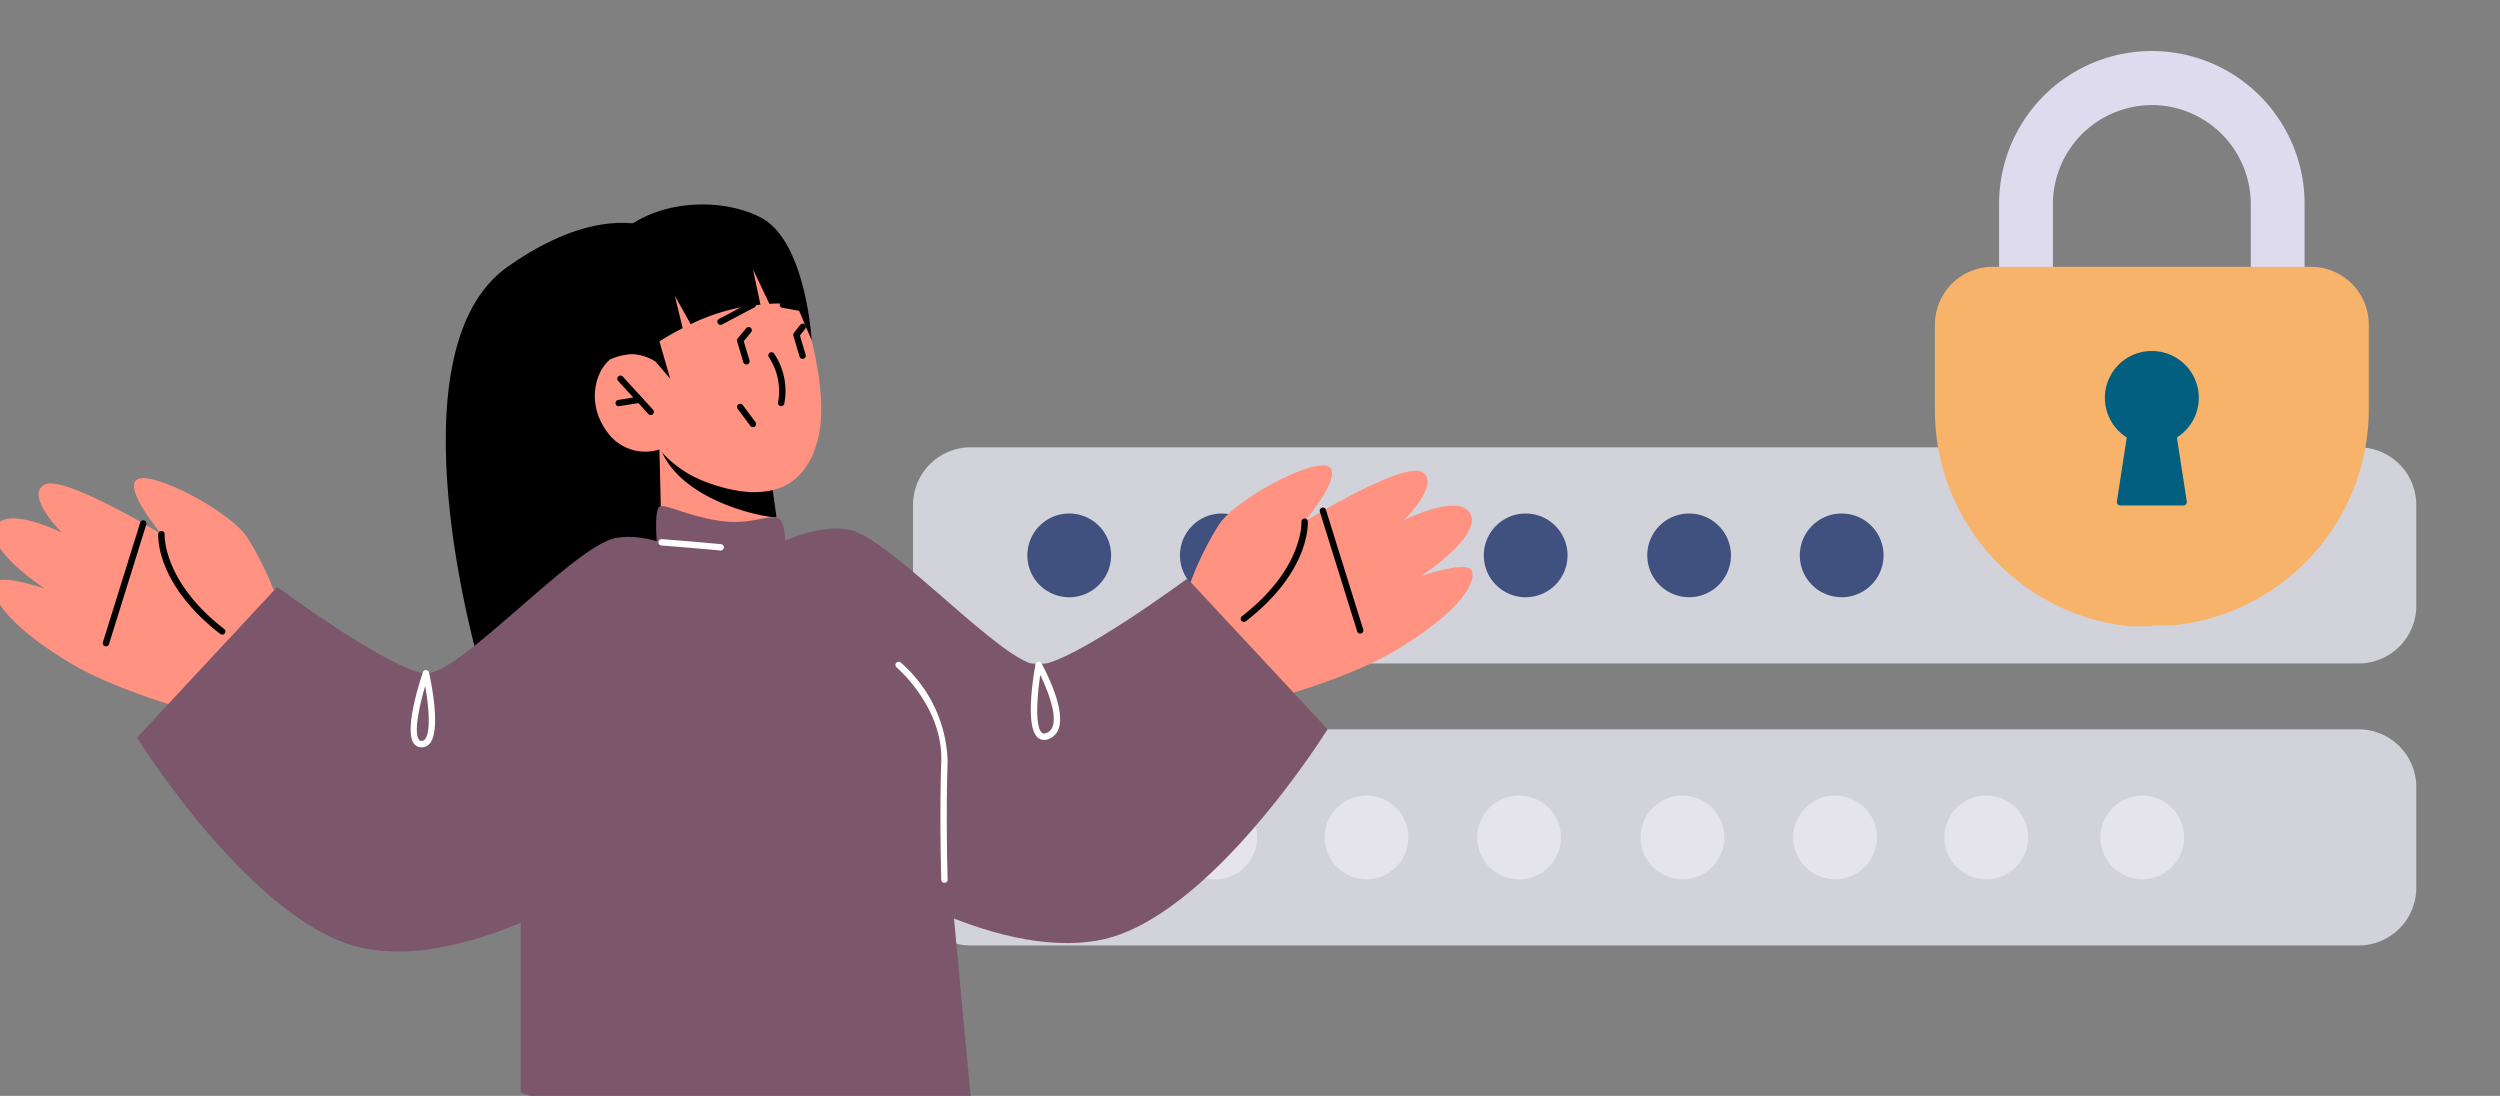 <svg xmlns="http://www.w3.org/2000/svg" xmlns:xlink="http://www.w3.org/1999/xlink" width="146" height="64" viewBox="0 0 146 64">
  <rect x="0" y="0" width="146" height="64" fill="#808080" stroke="none"/>
  <defs>
    <clipPath id="clip-path">
      <rect id="Rectangle_1653" data-name="Rectangle 1653" width="146" height="64" transform="translate(1268 458)" fill="#fff" stroke="#707070" stroke-width="1"/>
    </clipPath>
  </defs>
  <g id="ic-password" transform="translate(-1268 -458)" clip-path="url(#clip-path)">
    <g id="Group_1013" data-name="Group 1013">
      <g id="Group_1009" data-name="Group 1009" transform="translate(1300.376 385.179)">
        <g id="Group_1010" data-name="Group 1010">
          <path id="Path_4446" data-name="Path 4446" d="M105.366,129.662H24.313a3.369,3.369,0,0,1-3.369-3.369v-5.884a3.369,3.369,0,0,1,3.369-3.369h81.053a3.369,3.369,0,0,1,3.369,3.369v5.884a3.369,3.369,0,0,1-3.369,3.369" transform="translate(0 -18.096)" fill="#d2d2db"/>
          <path id="Path_4447" data-name="Path 4447" d="M105.366,146.132H24.313a3.369,3.369,0,0,1-3.369-3.369v-5.884a3.369,3.369,0,0,1,3.369-3.369h81.053a3.369,3.369,0,0,1,3.369,3.369v5.884a3.369,3.369,0,0,1-3.369,3.369" transform="translate(0 -18.096)" fill="#d2d2db"/>
          <path id="Path_4448" data-name="Path 4448" d="M32.512,123.351a2.445,2.445,0,1,1-2.444-2.445,2.444,2.444,0,0,1,2.444,2.445" transform="translate(0 -18.096)" fill="#40507f"/>
          <path id="Path_4449" data-name="Path 4449" d="M41.424,123.351a2.445,2.445,0,1,1-2.444-2.445,2.444,2.444,0,0,1,2.444,2.445" transform="translate(0 -18.096)" fill="#40507f"/>
          <path id="Path_4450" data-name="Path 4450" d="M50.257,123.351a2.445,2.445,0,1,1-2.444-2.445,2.444,2.444,0,0,1,2.444,2.445" transform="translate(0 -18.096)" fill="#40507f"/>
          <path id="Path_4451" data-name="Path 4451" d="M59.168,123.351a2.445,2.445,0,1,1-2.444-2.445,2.444,2.444,0,0,1,2.444,2.445" transform="translate(0 -18.096)" fill="#40507f"/>
          <path id="Path_4452" data-name="Path 4452" d="M68.712,123.351a2.444,2.444,0,1,1-2.444-2.445,2.444,2.444,0,0,1,2.444,2.445" transform="translate(0 -18.096)" fill="#40507f"/>
          <path id="Path_4453" data-name="Path 4453" d="M77.623,123.351a2.445,2.445,0,1,1-2.444-2.445,2.444,2.444,0,0,1,2.444,2.445" transform="translate(0 -18.096)" fill="#40507f"/>
          <path id="Path_4454" data-name="Path 4454" d="M32.128,139.821a2.444,2.444,0,1,1-2.445-2.444,2.444,2.444,0,0,1,2.445,2.444" transform="translate(0 -18.096)" fill="#e4e4ea"/>
          <path id="Path_4455" data-name="Path 4455" d="M41.04,139.821a2.445,2.445,0,1,1-2.446-2.444,2.445,2.445,0,0,1,2.446,2.444" transform="translate(0 -18.096)" fill="#e4e4ea"/>
          <path id="Path_4456" data-name="Path 4456" d="M49.872,139.821a2.445,2.445,0,1,1-2.445-2.444,2.444,2.444,0,0,1,2.445,2.444" transform="translate(0 -18.096)" fill="#e4e4ea"/>
          <path id="Path_4457" data-name="Path 4457" d="M58.784,139.821a2.445,2.445,0,1,1-2.445-2.444,2.445,2.445,0,0,1,2.445,2.444" transform="translate(0 -18.096)" fill="#e4e4ea"/>
          <path id="Path_4458" data-name="Path 4458" d="M68.327,139.821a2.445,2.445,0,1,1-2.444-2.444,2.444,2.444,0,0,1,2.444,2.444" transform="translate(0 -18.096)" fill="#e4e4ea"/>
          <path id="Path_4459" data-name="Path 4459" d="M77.239,139.821a2.445,2.445,0,1,1-2.445-2.444,2.444,2.444,0,0,1,2.445,2.444" transform="translate(0 -18.096)" fill="#e4e4ea"/>
          <path id="Path_4460" data-name="Path 4460" d="M86.068,139.821a2.445,2.445,0,1,1-2.445-2.444,2.444,2.444,0,0,1,2.445,2.444" transform="translate(0 -18.096)" fill="#e4e4ea"/>
          <path id="Path_4461" data-name="Path 4461" d="M95.179,139.821a2.445,2.445,0,1,1-2.445-2.444,2.444,2.444,0,0,1,2.445,2.444" transform="translate(0 -18.096)" fill="#e4e4ea"/>
        </g>
      </g>
      <g id="Group_1012" data-name="Group 1012" transform="translate(1267.622 469.942)">
        <g id="Group_1025" data-name="Group 1025" transform="translate(0 0)">
          <path id="Path_4462" data-name="Path 4462" d="M522.014,13.73s-3.421-3.763-10.456,1.189-1.648,23.258-1.648,23.258l13.929-3.486Z" transform="translate(-481.528 -11.288)"/>
          <path id="Path_4469" data-name="Path 4469" d="M364.1,258.23s-8.916,2.125-16.233,1.579-10.052-1.882-10.052-1.882V245.51l6.239-19.85,11.315.637,6.973,13.19Z" transform="translate(-307.029 -206.083)" fill="#7c576c"/>
          <path id="Path_4470" data-name="Path 4470" d="M465.176,164.908l.131,5.424s.978,1.535,4.034,1.713c2.277.133,2.967-1.1,2.967-1.1l-.665-4.732-5.538-1.117Z" transform="translate(-426.287 -150.601)" fill="#ff9280"/>
          <path id="Path_4471" data-name="Path 4471" d="M468.494,161.093a1.833,1.833,0,0,0,.164.519c1.232,2.679,5.365,3.7,6.68,3.787l-.377-2.671Z" transform="translate(-429.605 -147.117)"/>
          <path id="Path_4472" data-name="Path 4472" d="M449.568,16.744s2.9,6.729,1.913,10.535-4.318,3.242-6.314,2.528a6.592,6.592,0,0,1-2.931-1.974,2.737,2.737,0,0,1-3.112-1.111c-1.259-1.785-.513-3.857.543-4.341a2.823,2.823,0,0,1,2.326.3l-1.007-1.954s4.069-10.021,8.582-3.984" transform="translate(-403.348 -13.525)" fill="#ff9280"/>
          <path id="Path_4473" data-name="Path 4473" d="M462.915,102.512a.187.187,0,0,0,.178-.133,3.912,3.912,0,0,0-.595-2.944.186.186,0,0,0-.307.209,3.6,3.6,0,0,1,.545,2.63.186.186,0,0,0,.126.231.19.19,0,0,0,.052.007" transform="translate(-416.916 -90.735)"/>
          <path id="Path_4474" data-name="Path 4474" d="M553.083,117.416a.186.186,0,0,0,.138-.311l-1.77-1.94a.186.186,0,0,0-.275.25l1.77,1.94a.185.185,0,0,0,.138.061" transform="translate(-514.705 -105.119)"/>
          <path id="Path_4475" data-name="Path 4475" d="M558.8,129.824c.03,0,1.249-.2,1.249-.2a.187.187,0,0,0,.154-.213.185.185,0,0,0-.213-.154l-1.22.2a.186.186,0,0,0,.029.369" transform="translate(-522.292 -118.042)"/>
          <path id="Path_4476" data-name="Path 4476" d="M450.207,65.871a.186.186,0,0,0,.033-.369l-1.154-.209a.186.186,0,0,0-.066.366l1.154.209.033,0" transform="translate(-402.957 -59.628)"/>
          <path id="Path_4477" data-name="Path 4477" d="M482.514,66.648a.184.184,0,0,0,.087-.022l1.892-1a.186.186,0,1,0-.174-.329l-1.892,1a.186.186,0,0,0,.087.35" transform="translate(-440.058 -59.616)"/>
          <path id="Path_4478" data-name="Path 4478" d="M449.413,82.374a.2.2,0,0,0,.053-.008.186.186,0,0,0,.125-.231l-.333-1.128.3-.383a.186.186,0,1,0-.292-.23l-.36.458a.185.185,0,0,0-.032.167l.36,1.22a.187.187,0,0,0,.178.133" transform="translate(-402.163 -73.357)"/>
          <path id="Path_4479" data-name="Path 4479" d="M485.655,84.613a.2.2,0,0,0,.053-.008.186.186,0,0,0,.126-.231L485.5,83.25l.435-.528a.186.186,0,0,0-.287-.236l-.5.6a.186.186,0,0,0-.035.171l.36,1.22a.187.187,0,0,0,.178.133" transform="translate(-441.687 -75.268)"/>
          <path id="Path_4482" data-name="Path 4482" d="M470.11,206.662s.333-2.916-.437-3.024-1.622.461-3.422.176-2.777-.865-3.342-.849-.08,3.61-.08,3.61l4.512,1.464Z" transform="translate(-423.94 -185.355)" fill="#7c576c"/>
          <path id="Path_4483" data-name="Path 4483" d="M566.932,638.547a.167.167,0,0,0,.054-.008,6.8,6.8,0,0,0,4.677-5.233.186.186,0,0,0-.159-.209.181.181,0,0,0-.21.158,6.416,6.416,0,0,1-4.415,4.929.186.186,0,0,0,.054.363" transform="translate(-534.455 -578.169)" fill="#5d2866"/>
          <path id="Path_4484" data-name="Path 4484" d="M446.019,9.047a3.432,3.432,0,0,1,1.466-.307,2.686,2.686,0,0,1,1.154.421l.872,1.015L448.883,8a15.329,15.329,0,0,1,1.357-.773l-.456-1.887.926,1.655A11.739,11.739,0,0,1,453.4,6.06a13.888,13.888,0,0,1,1.382-.208l-.436-2.061.961,2.016a7.134,7.134,0,0,1,1.58.045l.887,2.085s-.327-5.8-2.972-7.173-7.212-.986-9.085,1.932.307,6.35.307,6.35" transform="translate(-409.994 -0.003)"/>
          <path id="Path_4485" data-name="Path 4485" d="M483.255,135.573a.186.186,0,0,0,.149-.3l-.739-.991a.186.186,0,0,0-.3.222l.739.991a.185.185,0,0,0,.149.075" transform="translate(-438.908 -122.567)"/>
          <path id="Path_4486" data-name="Path 4486" d="M1.761,190.069s6.9-1.473,10.674-3.786,4.538-3.951,4.273-4.559-2.952.312-2.952.312,3.49-2.271,2.886-3.593-3.889.331-3.889.331,2.158-2.136,1.062-2.8-6.868,2.88-6.868,2.88,2.255-2.679,1.415-3.2-5.267,1.765-6.39,3.339A18.739,18.739,0,0,0,0,183.214Z" transform="translate(69.621 -160.342)" fill="#ff9280"/>
          <path id="Path_4487" data-name="Path 4487" d="M111.087,217.286a.183.183,0,0,0,.113-.039c3.776-2.92,3.628-5.724,3.62-5.842a.186.186,0,0,0-.37.025c0,.027.128,2.735-3.476,5.523a.186.186,0,0,0,.113.333" transform="translate(-38.067 -192.907)"/>
          <path id="Path_4488" data-name="Path 4488" d="M75.9,211.365a.174.174,0,0,0,.055-.009.185.185,0,0,0,.122-.232l-2.179-6.99a.183.183,0,0,0-.233-.122.186.186,0,0,0-.122.232l2.179,6.99a.186.186,0,0,0,.177.131" transform="translate(3.914 -186.304)"/>
          <path id="Path_4489" data-name="Path 4489" d="M817.49,198.641s-6.9-1.473-10.674-3.786-4.538-3.951-4.273-4.559,2.952.312,2.952.312-3.49-2.271-2.886-3.593,3.889.331,3.889.331-2.158-2.136-1.062-2.8,6.868,2.88,6.868,2.88-2.255-2.679-1.415-3.2,5.268,1.765,6.39,3.339a18.741,18.741,0,0,1,1.971,4.224Z" transform="translate(-802.495 -168.171)" fill="#ff9280"/>
          <path id="Path_4490" data-name="Path 4490" d="M843.267,225.854a.186.186,0,0,0,.113-.333c-3.6-2.789-3.478-5.5-3.476-5.523a.186.186,0,0,0-.173-.2.183.183,0,0,0-.2.172c-.008.118-.156,2.922,3.62,5.842a.183.183,0,0,0,.113.039" transform="translate(-829.91 -200.731)"/>
          <path id="Path_4491" data-name="Path 4491" d="M892.886,219.934a.186.186,0,0,0,.178-.131l2.179-6.99a.186.186,0,0,0-.122-.232.184.184,0,0,0-.233.122l-2.179,6.99a.186.186,0,0,0,.122.232.176.176,0,0,0,.055.009" transform="translate(-886.321 -194.129)"/>
          <path id="Path_4492" data-name="Path 4492" d="M131.171,229.824s-6.885,11.083-13.311,12.314-14.641-4.467-14.641-4.467L97.608,219.8s3.171-2.1,5.611-1.634,9.1,7.987,11.077,7.9,8.683-5.041,8.683-5.041Z" transform="translate(-53.261 -199.178)" fill="#7c576c"/>
          <path id="Path_4493" data-name="Path 4493" d="M512.2,235.468s6.885,11.083,13.311,12.314,14.641-4.467,14.641-4.467l5.611-17.871s-3.171-2.1-5.611-1.634-9.1,7.987-11.078,7.9-8.683-5.041-8.683-5.041Z" transform="translate(-503.823 -204.332)" fill="#7c576c"/>
          <path id="Path_4494" data-name="Path 4494" d="M507.617,225.95a.186.186,0,0,0,.017-.371c-.014,0-1.476-.141-3.452-.292a.178.178,0,0,0-.2.171.185.185,0,0,0,.171.2c1.972.151,3.43.29,3.446.292h.017" transform="translate(-465.149 -205.742)" fill="#fff"/>
          <path id="Path_4495" data-name="Path 4495" d="M278.428,312.35a.783.783,0,0,0,.309-.07.974.974,0,0,0,.552-.61c.415-1.228-.955-3.688-1.014-3.793a.186.186,0,0,0-.345.057c-.113.607-.634,3.669.147,4.292a.551.551,0,0,0,.351.123m-.223-3.8c.419.862.977,2.278.732,3a.608.608,0,0,1-.347.388c-.181.078-.254.02-.281,0-.41-.328-.3-2.071-.1-3.388" transform="translate(-217.078 -281.081)" fill="#fff"/>
          <path id="Path_4496" data-name="Path 4496" d="M699.047,317.932a.617.617,0,0,0,.494-.245c.656-.832.015-3.788-.06-4.122a.186.186,0,0,0-.171-.145.179.179,0,0,0-.186.125c-.116.34-1.12,3.346-.536,4.154a.546.546,0,0,0,.459.232m.21-3.578c.185,1.064.359,2.638-.008,3.1a.239.239,0,0,1-.2.1.145.145,0,0,1-.162-.079c-.3-.408.016-1.927.368-3.127" transform="translate(-674.047 -286.229)" fill="#fff"/>
          <path id="Path_4497" data-name="Path 4497" d="M356.236,320.694a.188.188,0,0,0,.186-.191c0-.036-.112-3.633,0-6.892a7.954,7.954,0,0,0-2.744-5.784.186.186,0,0,0-.239.285c.027.023,2.717,2.317,2.611,5.487-.109,3.27,0,6.879,0,6.915a.186.186,0,0,0,.186.18" transform="translate(-300.702 -281.081)" fill="#fff"/>
        </g>
      </g>
    </g>
    <g id="forgot-password" transform="translate(1363.116 461)">
      <g id="Group_1016" data-name="Group 1016" transform="translate(21.631 0)">
        <path id="Path_4499" data-name="Path 4499" d="M82.812,3.134A5.791,5.791,0,0,1,88.59,8.9v4.374h3.142V8.9a8.92,8.92,0,0,0-17.84,0v4.374h3.142V8.9a5.792,5.792,0,0,1,5.778-5.763Z" transform="translate(-73.892 0)" fill="#dedbee" fill-rule="evenodd"/>
      </g>
      <path id="Union_8" data-name="Union 8" d="M12.667,20.994h-.329l-.069,0h-.022l-.053,0h-.02l-.067,0h-.024l-.051,0h-.022l-.067,0h-.024l-.047,0-.027,0-.062,0-.03,0-.04,0-.032,0-.048,0-.044,0-.034,0-.036,0-.033,0-.062-.006-.028,0-.041,0-.021,0-.082-.009H11.24l-.047-.005-.012,0-.153-.019h0A12.691,12.691,0,0,1,0,8.359v-5A3.375,3.375,0,0,1,3.369,0h18.6a3.375,3.375,0,0,1,3.369,3.36v5A12.69,12.69,0,0,1,13.988,20.925h-.007l-.048,0-.017,0-.081.008-.02,0-.042,0-.024,0-.065.006-.032,0-.037,0-.032,0-.042,0-.053,0-.03,0-.042,0-.027,0-.065,0H13.3l-.048,0h-.026l-.066,0h-.022l-.051,0h-.024l-.068,0h-.329Z" transform="translate(17.883 12.583)" fill="#f7b369"/>
      <g id="Group_1019" data-name="Group 1019" transform="translate(27.808 17.499)">
        <path id="Path_4502" data-name="Path 4502" d="M168.976,261.563a2.734,2.734,0,0,0-1.463,5.048l-.576,3.741a.2.2,0,0,0,.2.231h3.681a.2.2,0,0,0,.2-.231l-.576-3.741a2.734,2.734,0,0,0-1.463-5.048Z" transform="translate(-166.234 -261.563)" fill="#025f80" fill-rule="evenodd"/>
      </g>
    </g>
  </g>
</svg>
